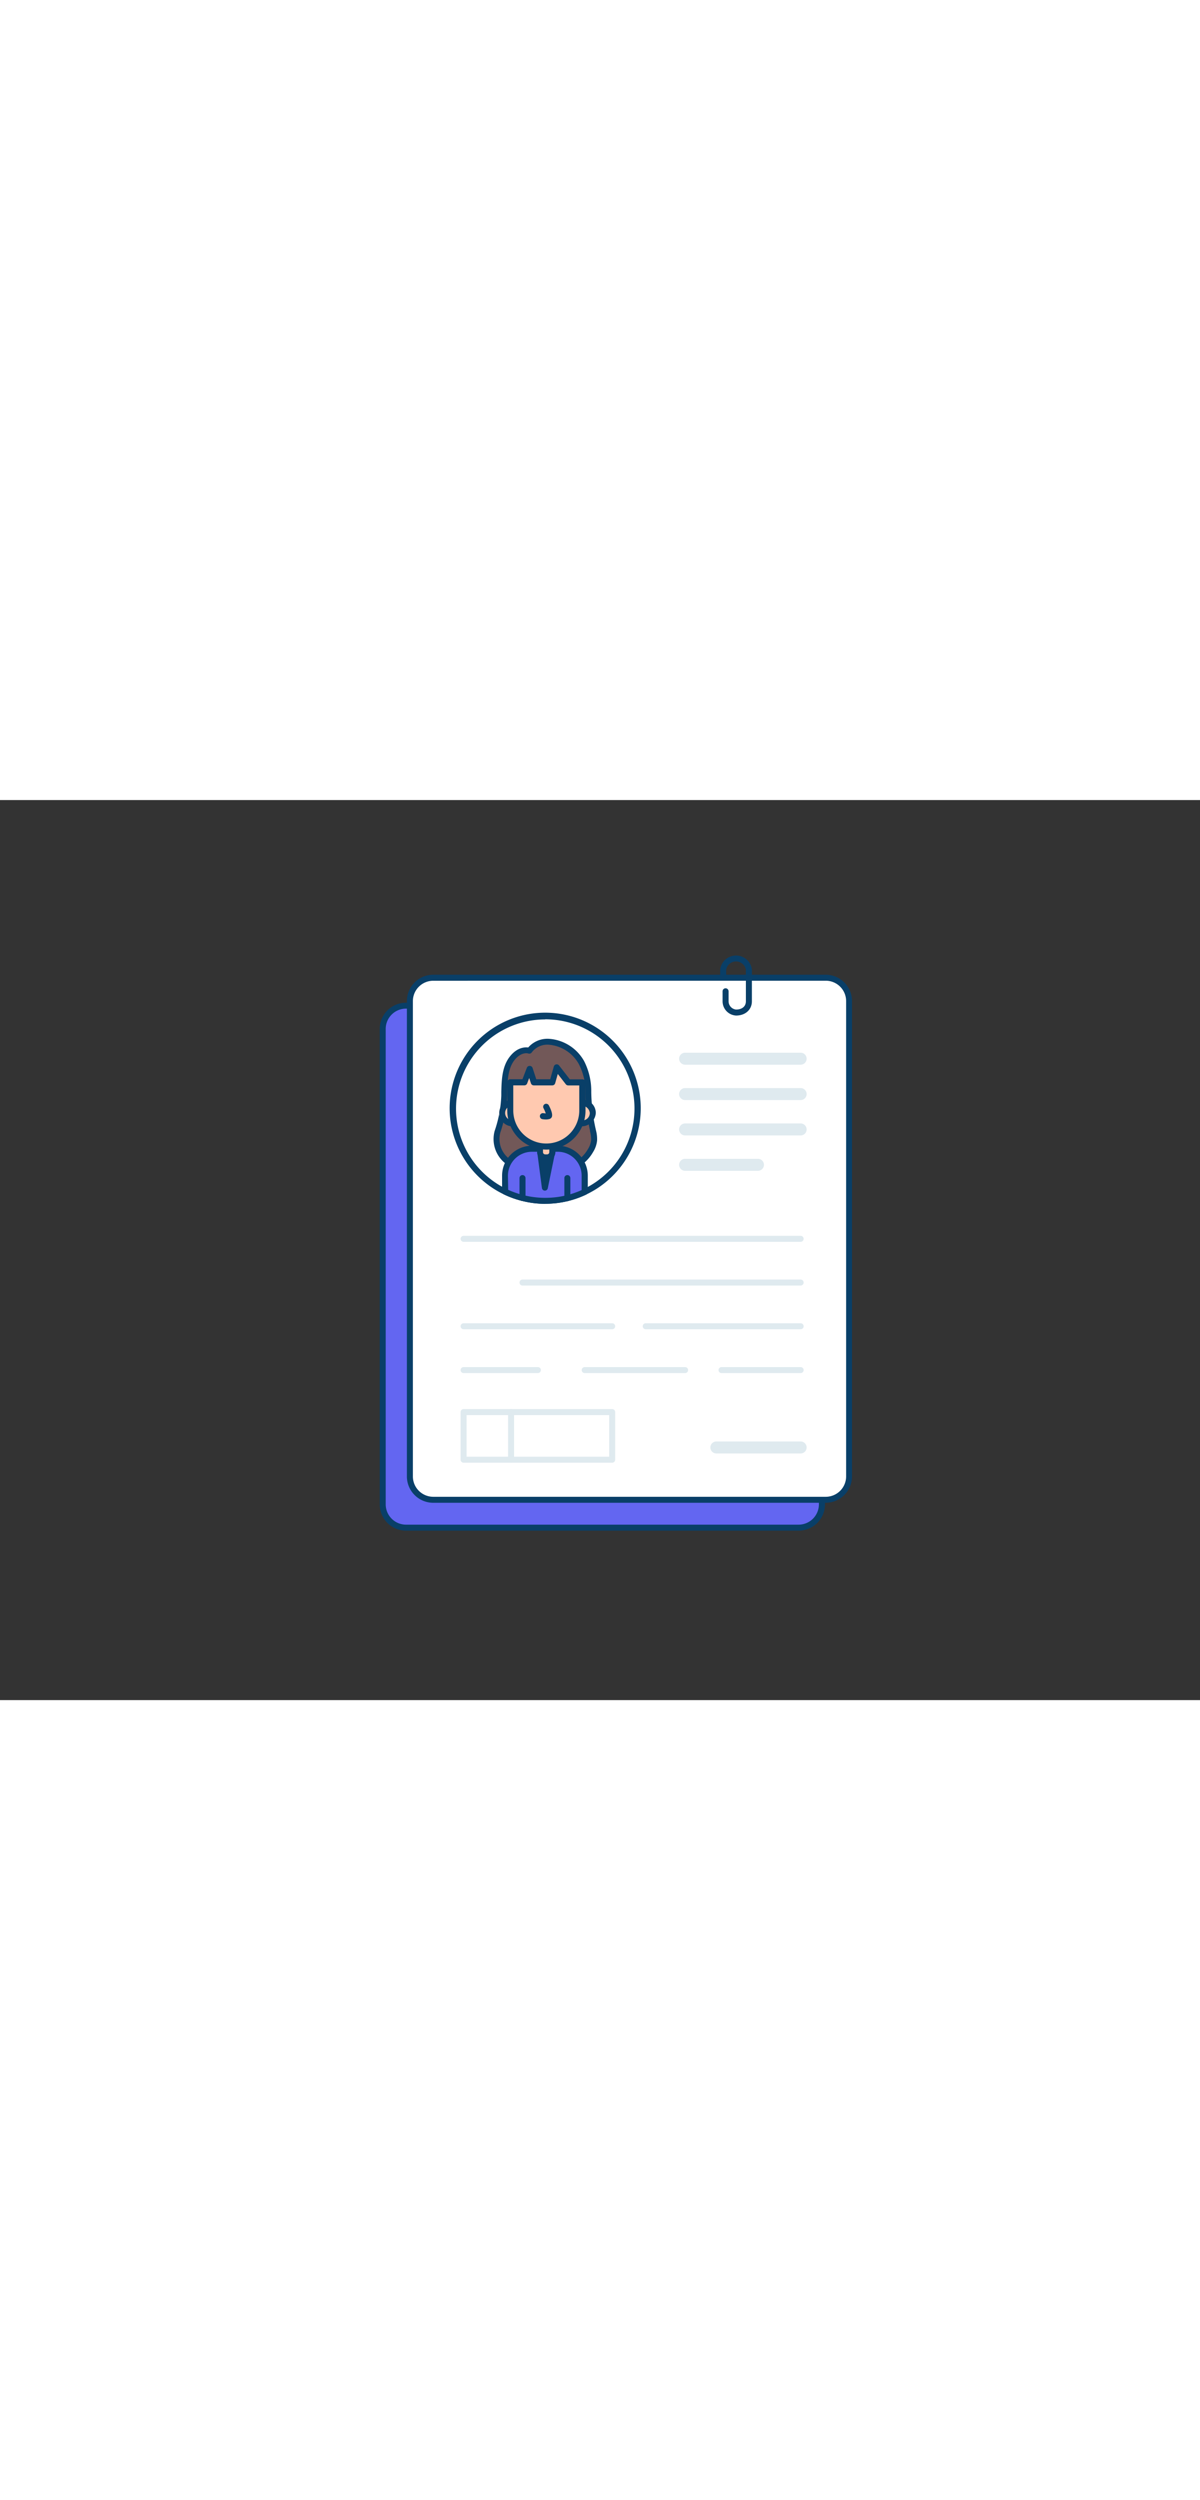 <svg xmlns="http://www.w3.org/2000/svg" viewBox="0 0 400 300" data-imageid="personal-data-outline" imageName="Personal data" class="illustrations_image" style="width: 144px;"><rect x="0" y="0" width="400" height="300" fill="#333333" stroke="none"/><g id="_257_personal_data_outline" data-name="#257_personal_data_outline"><rect x="127.57" y="68.55" width="146.41" height="173.97" rx="7.78" fill="#6366f1" class="target-color"/><path d="M266.2,243.52H135.34a8.78,8.78,0,0,1-8.77-8.78V76.32a8.77,8.77,0,0,1,8.77-8.77H266.2A8.77,8.77,0,0,1,275,76.32V234.74A8.78,8.78,0,0,1,266.2,243.52Zm-130.86-174a6.78,6.78,0,0,0-6.77,6.77V234.74a6.78,6.78,0,0,0,6.77,6.78H266.2a6.78,6.78,0,0,0,6.77-6.78V76.32a6.78,6.78,0,0,0-6.77-6.77Z" fill="#093f68"/><rect x="136.63" y="59.26" width="146.41" height="173.97" rx="7.78" fill="#fff"/><path d="M275.26,234.23H144.41a8.79,8.79,0,0,1-8.78-8.78V67a8.79,8.79,0,0,1,8.78-8.78H275.26A8.79,8.79,0,0,1,284,67V225.45A8.79,8.79,0,0,1,275.26,234.23Zm-130.85-174A6.79,6.79,0,0,0,137.63,67V225.45a6.79,6.79,0,0,0,6.78,6.78H275.26a6.79,6.79,0,0,0,6.78-6.78V67a6.79,6.79,0,0,0-6.78-6.78Z" fill="#093f68"/><path d="M212.48,102.86a30.73,30.73,0,0,1-38.31,29.78,29.3,29.3,0,0,1-5.78-2.1,30.74,30.74,0,1,1,44.09-27.68Z" fill="#fff"/><path d="M181.75,134.59a31.58,31.58,0,0,1-7.83-1,31.19,31.19,0,0,1-6-2.17,31.85,31.85,0,1,1,13.8,3.15Zm0-61.47a29.74,29.74,0,0,0-12.93,56.52,29.25,29.25,0,0,0,5.59,2,29.9,29.9,0,0,0,14.47.06,31.1,31.1,0,0,0,5.6-2,29.74,29.74,0,0,0-12.73-56.62Z" fill="#093f68"/><path d="M176.48,83.52s-3-1-5.79,2.61c-2.63,3.41-2.49,8.3-2.62,12.36a42.33,42.33,0,0,1-2.25,12,9.33,9.33,0,0,0,3.48,10,15,15,0,0,0,8,2.73c2.38.19,4.68-.45,7-.18a12.45,12.45,0,0,0,12.5-6.18,8,8,0,0,0,1.19-3.41,11.76,11.76,0,0,0-.45-3.53,61.1,61.1,0,0,1-1.49-12.59,20.91,20.91,0,0,0-2.27-9.81C190.24,80.89,180.63,77.85,176.48,83.52Z" fill="#725858"/><path d="M178.28,124.25c-.34,0-.68,0-1,0a15.82,15.82,0,0,1-8.56-2.94,10.31,10.31,0,0,1-3.82-11.08,40.63,40.63,0,0,0,2.2-11.73l0-1.17c.1-4,.22-8.43,2.8-11.77,2.38-3.09,4.95-3.24,6.17-3.09a8.52,8.52,0,0,1,7.31-2.86A14.58,14.58,0,0,1,194.7,87a21.94,21.94,0,0,1,2.39,10.28,59.48,59.48,0,0,0,1.47,12.38l.05.25a11.72,11.72,0,0,1,.42,3.58,8.89,8.89,0,0,1-1.33,3.83A13.42,13.42,0,0,1,184.23,124a18,18,0,0,0-3.43.08C180,124.17,179.14,124.25,178.28,124.25Zm-2.83-39.87c-.87,0-2.41.34-4,2.36-2.18,2.83-2.29,7-2.38,10.6l0,1.18a43,43,0,0,1-2.29,12.28,8.29,8.29,0,0,0,3.12,8.88,14,14,0,0,0,7.51,2.54,19.33,19.33,0,0,0,3.21-.11,18.77,18.77,0,0,1,3.83-.07,11.51,11.51,0,0,0,11.53-5.7,7,7,0,0,0,1.06-3,10.62,10.62,0,0,0-.38-3l0-.25a61.42,61.42,0,0,1-1.52-12.8A19.83,19.83,0,0,0,192.94,88a12.63,12.63,0,0,0-9.7-6.42,6.5,6.5,0,0,0-6,2.55,1,1,0,0,1-1.12.35A2.59,2.59,0,0,0,175.45,84.38Z" fill="#093f68"/><path d="M194.9,125.23v5.41a30.67,30.67,0,0,1-5.77,2.06,31,31,0,0,1-7.38.89,30.51,30.51,0,0,1-7.58-1,29.3,29.3,0,0,1-5.78-2.1v-5.31a9,9,0,0,1,9-9h8.57a9,9,0,0,1,9,9Z" fill="#6366f1" class="target-color"/><path d="M181.75,134.59a31.58,31.58,0,0,1-7.83-1,31.19,31.19,0,0,1-6-2.17,1,1,0,0,1-.56-.9v-5.31a10,10,0,0,1,10-10h8.57a10,10,0,0,1,10,10v5.41a1,1,0,0,1-.57.9,31.55,31.55,0,0,1-13.58,3.05Zm-12.36-4.68a29.94,29.94,0,0,0,19.49,1.82,30.37,30.37,0,0,0,5-1.73v-4.77a7.95,7.95,0,0,0-8-8h-8.57a8,8,0,0,0-8,8Zm25.51.73h0Z" fill="#093f68"/><polygon points="181.64 129.19 180.04 117.01 184.14 117.01 181.64 129.19" fill="#093f68"/><path d="M181.64,130.19h0a1,1,0,0,1-1-.87l-1.6-12.18a1,1,0,0,1,.24-.79A1,1,0,0,1,180,116h4.1a1,1,0,0,1,1,1.2l-2.5,12.18A1,1,0,0,1,181.64,130.19ZM181.18,118l.68,5.16,1-5.16Z" fill="#093f68"/><path d="M174.17,133.64a1,1,0,0,1-1-1V126a1,1,0,1,1,2,0v6.66A1,1,0,0,1,174.17,133.64Z" fill="#093f68"/><path d="M189.12,133.7a1,1,0,0,1-1-1V126a1,1,0,0,1,2,0v6.72A1,1,0,0,1,189.12,133.7Z" fill="#093f68"/><path d="M180,115h4.1a0,0,0,0,1,0,0v2.36a1.74,1.74,0,0,1-1.74,1.74h-.62a1.74,1.74,0,0,1-1.74-1.74V115A0,0,0,0,1,180,115Z" fill="#ffc9b0"/><path d="M182.4,120.06h-.62a2.74,2.74,0,0,1-2.74-2.74V115a1,1,0,0,1,1-1h4.1a1,1,0,0,1,1,1v2.36A2.74,2.74,0,0,1,182.4,120.06ZM181,116v1.36a.74.74,0,0,0,.74.74h.62a.74.74,0,0,0,.74-.74V116Z" fill="#093f68"/><ellipse cx="170.36" cy="104.3" rx="3.99" ry="3.43" fill="#ffc9b0"/><path d="M170.36,108.74a4.47,4.47,0,1,1,5-4.44A4.73,4.73,0,0,1,170.36,108.74Zm0-6.87a2.49,2.49,0,1,0,3,2.43A2.75,2.75,0,0,0,170.36,101.87Z" fill="#093f68"/><ellipse cx="193.6" cy="104.3" rx="3.99" ry="3.43" fill="#ffc9b0"/><path d="M193.6,108.74a4.47,4.47,0,1,1,5-4.44A4.73,4.73,0,0,1,193.6,108.74Zm0-6.87a2.49,2.49,0,1,0,3,2.43A2.75,2.75,0,0,0,193.6,101.87Z" fill="#093f68"/><path d="M189.4,94.11l-3.89-5-1.41,5-6.13,0-1.45-4.46-1.7,4.45h-4.75v9.42a12,12,0,0,0,12,12h0a12,12,0,0,0,12-12V94.13Z" fill="#ffc9b0"/><path d="M182.09,116.5a13,13,0,0,1-13-13V94.06a1,1,0,0,1,1-1h4.06l1.46-3.81a1,1,0,0,1,1-.64,1,1,0,0,1,.92.69l1.23,3.77,4.64,0c.53-1.88,1.21-4.26,1.21-4.26a1,1,0,0,1,1.75-.34l3.59,4.62h4.22a1,1,0,0,1,1,1v9.35A13,13,0,0,1,182.09,116.5Zm-11-21.44v8.42a11,11,0,0,0,22,0V95.12H189.4a1,1,0,0,1-.79-.38l-2.68-3.44c-.28,1-.61,2.17-.87,3.08a1,1,0,0,1-1,.73h0l-6.14,0a1,1,0,0,1-.94-.69l-.58-1.77-.68,1.81a1,1,0,0,1-.94.64h-3.75Z" fill="#093f68"/><path d="M182,106.47a8.33,8.33,0,0,1-1.2-.1,1,1,0,0,1,.35-2,6.82,6.82,0,0,0,.77.07,12.67,12.67,0,0,0-.75-1.74,1,1,0,0,1,1.78-.93c1.44,2.77,1.07,3.58,1,3.85a1.23,1.23,0,0,1-.84.7A4.26,4.26,0,0,1,182,106.47Z" fill="#093f68"/><path d="M266.88,88.21H228.37a2,2,0,0,1,0-4h38.51a2,2,0,0,1,0,4Z" fill="#dfeaef"/><path d="M266.88,100H228.37a2,2,0,0,1,0-4h38.51a2,2,0,0,1,0,4Z" fill="#dfeaef"/><path d="M266.88,111.79H228.37a2,2,0,0,1,0-4h38.51a2,2,0,0,1,0,4Z" fill="#dfeaef"/><path d="M252.65,123.58H228.37a2,2,0,0,1,0-4h24.28a2,2,0,0,1,0,4Z" fill="#dfeaef"/><path d="M266.88,147.25H154.53a1,1,0,1,1,0-2H266.88a1,1,0,0,1,0,2Z" fill="#dfeaef"/><path d="M266.88,161.82H174.17a1,1,0,0,1,0-2h92.71a1,1,0,0,1,0,2Z" fill="#dfeaef"/><path d="M266.88,176.39H215.24a1,1,0,0,1,0-2h51.64a1,1,0,0,1,0,2Z" fill="#dfeaef"/><path d="M204.06,176.39H154.53a1,1,0,1,1,0-2h49.53a1,1,0,0,1,0,2Z" fill="#dfeaef"/><path d="M266.88,191H240.51a1,1,0,0,1,0-2h26.37a1,1,0,0,1,0,2Z" fill="#dfeaef"/><path d="M228.37,191H194.9a1,1,0,0,1,0-2h33.47a1,1,0,0,1,0,2Z" fill="#dfeaef"/><path d="M179.3,191H154.53a1,1,0,0,1,0-2H179.3a1,1,0,0,1,0,2Z" fill="#dfeaef"/><path d="M266.88,217.79H238.79a2,2,0,0,1,0-4h28.09a2,2,0,0,1,0,4Z" fill="#dfeaef"/><path d="M204.06,220.87H154.53a1,1,0,0,1-1-1V204a1,1,0,0,1,1-1h49.53a1,1,0,0,1,1,1v15.86A1,1,0,0,1,204.06,220.87Zm-48.53-2h47.53V205H155.53Z" fill="#dfeaef"/><path d="M170.36,220.87a1,1,0,0,1-1-1V204a1,1,0,0,1,2,0v15.86A1,1,0,0,1,170.36,220.87Z" fill="#dfeaef"/><path d="M245.35,71.83a4.75,4.75,0,0,1-4.49-4.75V63.74a1,1,0,0,1,2,0v3.34a2.78,2.78,0,0,0,2.49,2.75c2,0,3.28-1.06,3.28-2.75V56.53a3.34,3.34,0,0,0-6.57,0v1.88a1,1,0,1,1-2,0V56.53a5.32,5.32,0,0,1,10.57,0V67.08C250.63,69.87,248.46,71.83,245.35,71.83Z" fill="#093f68"/></g></svg>